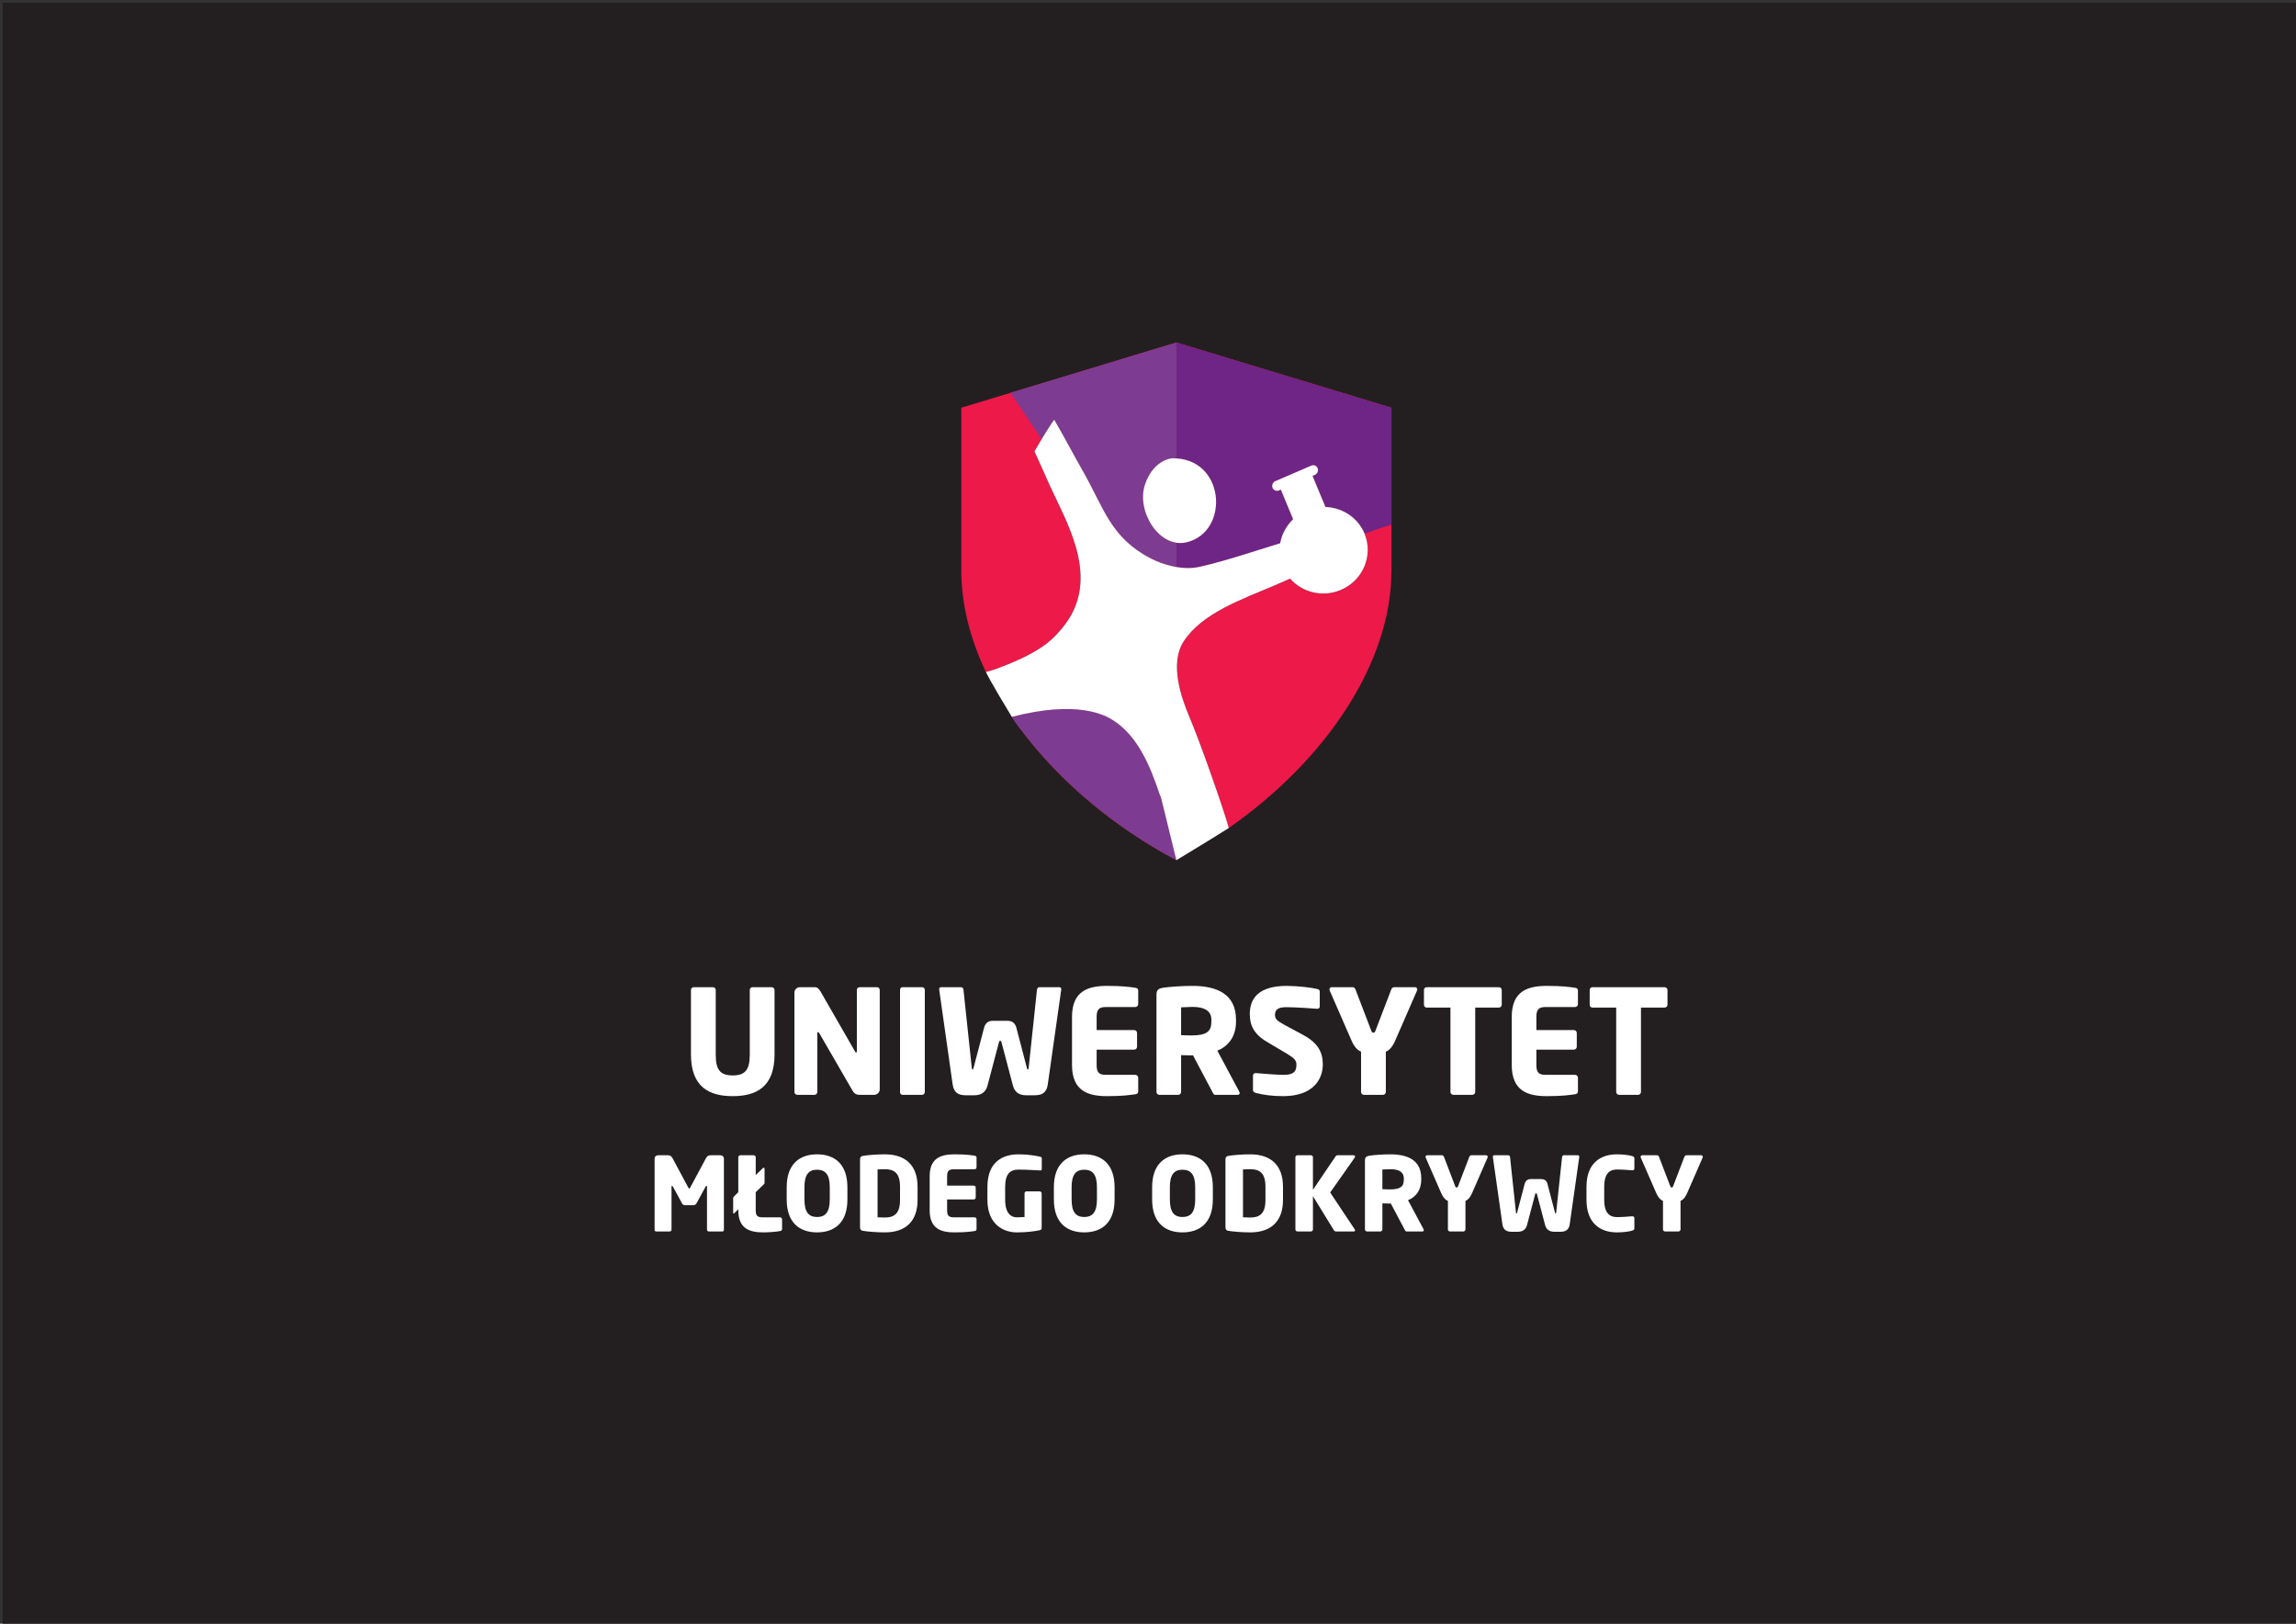 <?xml version="1.0" encoding="utf-8"?>
<!-- Generator: Adobe Illustrator 20.1.0, SVG Export Plug-In . SVG Version: 6.00 Build 0)  -->
<svg version="1.1" xmlns="http://www.w3.org/2000/svg" xmlns:xlink="http://www.w3.org/1999/xlink" x="0px" y="0px"
	 viewBox="0 0 841.89 595.28" style="enable-background:new 0 0 841.89 595.28;" xml:space="preserve">
<rect x="0" y="0" width="841.89" height="595.28" fill="#333333" stroke="none"/>
<g id="Warstwa_2">
	<rect x="1" y="1" style="fill-rule:evenodd;clip-rule:evenodd;fill:#231F20;" width="841.89" height="595.28"/>
</g>
<g id="Warstwa_1">
	<g>
		<path style="fill-rule:evenodd;clip-rule:evenodd;fill:#EC1949;" d="M431.353,125.564l-78.855,23.912v59.78
			c0,12.248,3.183,24.832,9.002,37.107c1.139-0.282,2.255-0.593,3.269-0.961c6.488-2.356,13.161-5.2,18.384-8.978
			c3.222-2.331,6.876-6.416,8.978-9.834c10.25-16.666-1.253-35.53-7.268-48.738c-1.745-3.832-3.503-7.948-5.558-12.398
			c2.347-4.074,6.983-11.543,7.268-11.543c3.025,5.083,7.314,13.264,10.261,18.383c8.016,13.927,10.218,24.756,25.224,32.492
			c3.763,1.94,11.194,4.555,17.956,2.993c10.312-2.383,19.765-5.682,29.398-8.616c0.59-3.32,2.239-6.42,4.743-8.803l-4.51-10.87
			l-0.685,0.295c-0.935,0.404-1.989-0.028-2.354-0.964c-0.366-0.936,0.096-2.023,1.031-2.427l13.168-5.686
			c0.935-0.404,1.989,0.029,2.355,0.965c0.365,0.936-0.097,2.023-1.032,2.426l-0.854,0.369l4.729,11.397
			c6.139,0.202,11.866,3.811,14.328,9.745c3.361,8.101-0.626,17.4-8.905,20.769c-6.621,2.695-13.974,0.771-18.376-4.248
			c-1.985,0.871-3.891,1.731-5.674,2.489c-12.025,5.111-26.622,10.166-33.347,20.521c-5.281,8.131-0.895,20.69,2.138,27.789
			c3.894,9.115,9.954,26.394,14.41,40.636c36.177-25.292,59.633-61.038,59.633-94.311v-59.78L431.353,125.564z M435.156,198.801
			c-9.973,2.417-18.475-11.145-15.391-20.949c1.517-4.823,4.905-8.987,9.833-9.833C449.332,167.513,451.13,194.929,435.156,198.801z
			"/>
		<path style="fill-rule:evenodd;clip-rule:evenodd;fill:#EC1949;" d="M425.478,292.002c-3.637-11.055-8.176-21.954-17.101-27.789
			c-3.183-2.082-13.23-7.645-37.364-1.395c13.933,20.386,34.94,38.997,60.339,52.545
			C431.591,315.236,425.742,292.962,425.478,292.002z"/>
	</g>
	<g>
		<path style="fill:#FFFFFF;" d="M268.659,401.863c-8.446,0-15.298-3.187-15.298-15.298v-23.638c0-0.585,0.478-1.01,1.062-1.01
			h6.958c0.584,0,1.062,0.425,1.062,1.01v23.638c0,5.419,1.434,7.703,6.215,7.703c4.78,0,6.267-2.284,6.267-7.703v-23.638
			c0-0.585,0.478-1.01,1.062-1.01h6.906c0.584,0,1.115,0.425,1.115,1.01v23.638C284.01,398.676,277.105,401.863,268.659,401.863z"/>
		<path style="fill:#FFFFFF;" d="M320.508,401.385h-5.206c-1.116,0-1.912-0.212-2.762-1.647l-12.111-20.928
			c-0.212-0.319-0.319-0.425-0.478-0.425c-0.159,0-0.265,0.106-0.265,0.425v21.513c0,0.585-0.478,1.062-1.062,1.062h-6.268
			c-0.584,0-1.062-0.478-1.062-1.062v-36.386c0-1.116,0.903-2.019,2.019-2.019h5.365c1.062,0,1.594,0.532,2.232,1.647l12.589,21.885
			c0.212,0.319,0.265,0.425,0.425,0.425c0.106,0,0.265-0.106,0.265-0.478v-22.47c0-0.585,0.478-1.01,1.062-1.01h6.269
			c0.584,0,1.062,0.425,1.062,1.01v36.44C322.58,400.483,321.623,401.385,320.508,401.385z"/>
		<path style="fill:#FFFFFF;" d="M338.095,401.385h-7.118c-0.584,0-0.956-0.478-0.956-1.062v-37.396c0-0.585,0.372-1.01,0.956-1.01
			h7.118c0.585,0,1.01,0.425,1.01,1.01v37.396C339.105,400.908,338.68,401.385,338.095,401.385z"/>
		<path style="fill:#FFFFFF;" d="M389.145,362.715l-4.94,34.793c-0.425,3.08-2.072,4.037-4.887,4.037h-3.028
			c-2.337,0-4.196-0.903-4.887-3.612l-4.196-15.883c-0.107-0.425-0.212-0.425-0.478-0.425c-0.266,0-0.319,0-0.425,0.425
			l-4.196,15.883c-0.691,2.709-2.55,3.612-4.887,3.612h-3.028c-2.816,0-4.462-0.957-4.887-4.037l-4.94-34.793
			c0-0.053,0-0.106,0-0.106c0-0.531,0.425-0.691,0.85-0.691h7.224c0.425,0,0.797,0.425,0.85,1.01l3.028,28.472
			c0.053,0.478,0.106,0.69,0.319,0.69c0.16,0,0.265-0.212,0.372-0.69l3.825-14.608c0.531-2.018,1.859-2.55,3.293-2.55h5.259
			c1.435,0,2.762,0.532,3.293,2.55l3.825,14.608c0.106,0.478,0.212,0.69,0.372,0.69c0.212,0,0.266-0.212,0.319-0.69l3.027-28.472
			c0.053-0.585,0.425-1.01,0.85-1.01h7.224c0.425,0,0.85,0.16,0.85,0.691C389.145,362.609,389.145,362.662,389.145,362.715z"/>
		<path style="fill:#FFFFFF;" d="M416.295,401.173c-1.859,0.265-4.568,0.69-10.305,0.69c-6.853,0-12.908-1.753-12.908-11.42v-17.635
			c0-9.668,6.108-11.367,12.961-11.367c5.737,0,8.392,0.425,10.252,0.69c0.744,0.107,1.062,0.372,1.062,1.062v4.94
			c0,0.584-0.478,1.062-1.062,1.062h-10.783c-2.496,0-3.4,0.85-3.4,3.612v4.834h13.758c0.585,0,1.062,0.478,1.062,1.062v5.047
			c0,0.585-0.478,1.062-1.062,1.062h-13.758v5.631c0,2.762,0.903,3.612,3.4,3.612h10.783c0.585,0,1.062,0.478,1.062,1.062v4.94
			C417.357,400.748,417.038,401.067,416.295,401.173z"/>
		<path style="fill:#FFFFFF;" d="M453.748,401.385h-8.128c-0.584,0-0.796-0.531-1.062-1.062l-7.118-13.439l-0.585,0.053
			c-1.115,0-2.762-0.106-3.771-0.106v13.492c0,0.585-0.478,1.062-1.062,1.062h-6.905c-0.585,0-1.062-0.478-1.062-1.062V364.68
			c0-1.805,0.744-2.284,2.39-2.55c2.444-0.372,6.959-0.69,10.783-0.69c9.03,0,15.989,3.027,15.989,12.43v0.691
			c0,5.63-2.975,9.083-6.852,10.624l8.021,14.979c0.106,0.212,0.159,0.425,0.159,0.585
			C454.544,401.12,454.332,401.385,453.748,401.385z M444.186,373.87c0-3.241-2.497-4.728-6.959-4.728
			c-0.744,0-3.506,0.107-4.143,0.16V379.5c0.584,0.053,3.187,0.106,3.771,0.106c5.578,0,7.331-1.434,7.331-5.046V373.87z"/>
		<path style="fill:#FFFFFF;" d="M470.538,401.863c-4.197,0-7.331-0.478-10.04-1.168c-0.531-0.16-1.062-0.478-1.062-1.062v-5.206
			c0-0.743,0.425-1.009,0.956-1.009c0.053,0,0.106,0,0.16,0c2.178,0.212,8.021,0.637,10.092,0.637c3.665,0,4.728-1.169,4.728-3.718
			c0-1.54-0.744-2.39-3.506-4.037l-7.33-4.356c-4.94-2.921-6.268-6.268-6.268-10.145c0-5.844,3.293-10.358,13.598-10.358
			c3.877,0,9.243,0.637,11.261,1.169c0.425,0.106,0.797,0.372,0.797,0.956v5.365c0,0.478-0.212,0.903-0.903,0.903
			c0,0-0.053,0-0.106,0c-1.487-0.106-7.649-0.584-11.261-0.584c-3.027,0-4.143,0.903-4.143,2.815c0,1.487,0.691,2.178,3.559,3.718
			l6.799,3.665c5.524,2.975,7.171,6.48,7.171,10.783C485.039,395.861,481.321,401.863,470.538,401.863z"/>
		<path style="fill:#FFFFFF;" d="M519.625,363.087l-8.021,18.379c-1.062,2.444-2.178,3.559-3.452,4.09v14.767
			c0,0.585-0.478,1.062-1.062,1.062h-6.959c-0.585,0-1.062-0.478-1.062-1.062v-14.767c-1.275-0.531-2.443-1.646-3.506-4.09
			l-8.021-18.379c-0.053-0.107-0.053-0.266-0.053-0.372c0-0.425,0.319-0.797,0.85-0.797h7.649c0.531,0,0.903,0.425,1.062,0.903
			l5.737,14.98c0.266,0.69,0.425,0.797,0.796,0.797c0.372,0,0.532-0.107,0.797-0.797l5.737-14.98
			c0.16-0.478,0.531-0.903,1.062-0.903h7.649c0.531,0,0.85,0.372,0.85,0.797C519.677,362.821,519.677,362.98,519.625,363.087z"/>
		<path style="fill:#FFFFFF;" d="M549.534,369.408h-8.606v30.915c0,0.585-0.478,1.062-1.062,1.062h-6.958
			c-0.584,0-1.062-0.478-1.062-1.062v-30.915h-8.658c-0.585,0-1.062-0.425-1.062-1.009v-5.472c0-0.585,0.478-1.01,1.062-1.01h26.347
			c0.584,0,1.115,0.425,1.115,1.01v5.472C550.65,368.983,550.118,369.408,549.534,369.408z"/>
		<path style="fill:#FFFFFF;" d="M577.532,401.173c-1.859,0.265-4.568,0.69-10.306,0.69c-6.852,0-12.907-1.753-12.907-11.42v-17.635
			c0-9.668,6.108-11.367,12.961-11.367c5.737,0,8.392,0.425,10.252,0.69c0.743,0.107,1.062,0.372,1.062,1.062v4.94
			c0,0.584-0.478,1.062-1.062,1.062h-10.783c-2.497,0-3.4,0.85-3.4,3.612v4.834h13.758c0.585,0,1.062,0.478,1.062,1.062v5.047
			c0,0.585-0.478,1.062-1.062,1.062h-13.758v5.631c0,2.762,0.903,3.612,3.4,3.612h10.783c0.585,0,1.062,0.478,1.062,1.062v4.94
			C578.594,400.748,578.275,401.067,577.532,401.173z"/>
		<path style="fill:#FFFFFF;" d="M610.31,369.408h-8.605v30.915c0,0.585-0.478,1.062-1.062,1.062h-6.959
			c-0.585,0-1.062-0.478-1.062-1.062v-30.915h-8.659c-0.583,0-1.062-0.425-1.062-1.009v-5.472c0-0.585,0.479-1.01,1.062-1.01h26.347
			c0.585,0,1.116,0.425,1.116,1.01v5.472C611.426,368.983,610.894,369.408,610.31,369.408z"/>
		<path style="fill:#FFFFFF;" d="M264.807,451.472h-4.964c-0.338,0-0.602-0.338-0.602-0.752v-15.68c0-0.263-0.113-0.301-0.188-0.301
			c-0.113,0-0.188,0.075-0.301,0.263l-3.384,6.204c-0.264,0.452-0.639,0.64-1.128,0.64h-3.008c-0.489,0-0.865-0.188-1.128-0.64
			l-3.384-6.204c-0.113-0.188-0.188-0.263-0.301-0.263c-0.075,0-0.188,0.038-0.188,0.301v15.68c0,0.414-0.264,0.752-0.602,0.752
			h-4.964c-0.301,0-0.639-0.113-0.639-0.526v-26.133c0-0.79,0.564-1.278,1.354-1.278h3.535c0.789,0,1.316,0.376,1.654,1.015
			l5.753,10.717c0.15,0.301,0.263,0.488,0.413,0.488c0.151,0,0.264-0.188,0.414-0.488l5.753-10.717
			c0.338-0.64,0.865-1.015,1.655-1.015h3.534c0.79,0,1.354,0.526,1.354,1.316v26.096
			C265.446,451.359,265.108,451.472,264.807,451.472z"/>
		<path style="fill:#FFFFFF;" d="M286.019,451.322c-1.241,0.263-4.136,0.488-6.129,0.488c-4.851,0-9.175-1.241-9.175-8.083v-0.414
			l-1.429,1.429c-0.113,0.114-0.188,0.151-0.263,0.151c-0.113,0-0.188-0.076-0.188-0.227v-5.226c0-0.038,0-0.075,0-0.113
			c0-0.301,0-0.376,0.339-0.715l1.541-1.541v-12.785c0-0.413,0.339-0.751,0.752-0.751h4.888c0.413,0,0.752,0.338,0.752,0.751v6.506
			l2.632-2.557c0.076-0.075,0.188-0.113,0.301-0.113c0.15,0,0.301,0.113,0.301,0.301v5.076c0,0.301,0,0.451-0.263,0.677
			l-2.971,2.895v6.656c0,1.955,0.639,2.557,2.406,2.557h6.505c0.413,0,0.752,0.338,0.752,0.751v3.497
			C286.771,451.021,286.545,451.209,286.019,451.322z"/>
		<path style="fill:#FFFFFF;" d="M299.596,451.81c-6.204,0-11.13-3.347-11.13-12.07v-4.474c0-8.724,4.926-12.07,11.13-12.07
			c6.204,0,11.13,3.346,11.13,12.07v4.474C310.726,448.463,305.8,451.81,299.596,451.81z M304.259,435.266
			c0-4.512-1.504-6.431-4.663-6.431c-3.158,0-4.625,1.918-4.625,6.431v4.474c0,4.512,1.467,6.431,4.625,6.431
			c3.158,0,4.663-1.918,4.663-6.431V435.266z"/>
		<path style="fill:#FFFFFF;" d="M324.455,451.81c-3.121,0-6.468-0.301-8.01-0.563c-0.714-0.113-1.091-0.452-1.091-1.316v-24.855
			c0-0.865,0.376-1.203,1.091-1.316c1.542-0.263,4.888-0.563,8.01-0.563c7.482,0,11.994,3.948,11.994,11.881v4.851
			C336.449,447.862,331.937,451.81,324.455,451.81z M330.019,435.077c0-5.076-2.181-6.429-5.565-6.429
			c-0.94,0-2.144,0.038-2.67,0.075v17.56c0.526,0.038,1.73,0.075,2.67,0.075c3.384,0,5.565-1.354,5.565-6.431V435.077z"/>
		<path style="fill:#FFFFFF;" d="M357.323,451.322c-1.317,0.188-3.234,0.488-7.295,0.488c-4.851,0-9.137-1.241-9.137-8.083v-12.484
			c0-6.844,4.324-8.046,9.175-8.046c4.061,0,5.941,0.301,7.258,0.488c0.526,0.075,0.752,0.263,0.752,0.752v3.496
			c0,0.414-0.339,0.752-0.752,0.752h-7.633c-1.767,0-2.406,0.602-2.406,2.557v3.422h9.739c0.414,0,0.752,0.338,0.752,0.752v3.572
			c0,0.413-0.338,0.751-0.752,0.751h-9.739v3.987c0,1.955,0.639,2.557,2.406,2.557h7.633c0.413,0,0.752,0.338,0.752,0.751v3.497
			C358.074,451.021,357.848,451.247,357.323,451.322z"/>
		<path style="fill:#FFFFFF;" d="M381.427,429.099c-0.038,0-0.075,0-0.113,0c-1.805-0.075-4.625-0.301-7.821-0.301
			c-3.046,0-4.926,1.466-4.926,6.392v4.7c0,5.19,2.369,6.393,4.211,6.393c1.053,0,1.993-0.038,2.895-0.113v-8.649
			c0-0.413,0.301-0.751,0.714-0.751h4.813c0.414,0,0.752,0.338,0.752,0.751v12.635c0,0.526-0.188,0.752-0.752,0.865
			c-2.03,0.413-4.663,0.789-8.423,0.789c-4.286,0-10.717-2.444-10.717-11.957v-4.663c0-9.587,5.979-11.994,11.431-11.994
			c3.76,0,6.468,0.563,7.859,0.864c0.376,0.075,0.639,0.225,0.639,0.565v3.985C381.991,429.024,381.766,429.099,381.427,429.099z"/>
		<path style="fill:#FFFFFF;" d="M397.562,451.81c-6.205,0-11.13-3.347-11.13-12.07v-4.474c0-8.724,4.926-12.07,11.13-12.07
			c6.204,0,11.13,3.346,11.13,12.07v4.474C408.692,448.463,403.766,451.81,397.562,451.81z M402.225,435.266
			c0-4.512-1.504-6.431-4.663-6.431c-3.158,0-4.625,1.918-4.625,6.431v4.474c0,4.512,1.467,6.431,4.625,6.431
			c3.158,0,4.663-1.918,4.663-6.431V435.266z"/>
		<path style="fill:#FFFFFF;" d="M433.59,451.81c-6.205,0-11.13-3.347-11.13-12.07v-4.474c0-8.724,4.926-12.07,11.13-12.07
			c6.204,0,11.13,3.346,11.13,12.07v4.474C444.72,448.463,439.794,451.81,433.59,451.81z M438.253,435.266
			c0-4.512-1.504-6.431-4.663-6.431c-3.158,0-4.625,1.918-4.625,6.431v4.474c0,4.512,1.467,6.431,4.625,6.431
			c3.158,0,4.663-1.918,4.663-6.431V435.266z"/>
		<path style="fill:#FFFFFF;" d="M458.449,451.81c-3.121,0-6.468-0.301-8.01-0.563c-0.714-0.113-1.091-0.452-1.091-1.316v-24.855
			c0-0.865,0.376-1.203,1.091-1.316c1.542-0.263,4.888-0.563,8.01-0.563c7.482,0,11.994,3.948,11.994,11.881v4.851
			C470.444,447.862,465.932,451.81,458.449,451.81z M464.014,435.077c0-5.076-2.181-6.429-5.565-6.429
			c-0.94,0-2.144,0.038-2.67,0.075v17.56c0.526,0.038,1.73,0.075,2.67,0.075c3.384,0,5.565-1.354,5.565-6.431V435.077z"/>
		<path style="fill:#FFFFFF;" d="M496.693,424.475l-8.949,12.709l8.987,13.499c0.113,0.15,0.15,0.302,0.15,0.414
			c0,0.225-0.188,0.376-0.527,0.376h-6.468c-0.451,0-0.639-0.225-0.827-0.526l-7.633-12.409v12.183c0,0.414-0.338,0.752-0.752,0.752
			h-4.926c-0.414,0-0.752-0.338-0.752-0.752v-26.471c0-0.413,0.339-0.714,0.752-0.714h4.926c0.414,0,0.752,0.301,0.752,0.714v11.957
			l8.272-12.22c0.188-0.301,0.413-0.451,0.827-0.451h5.753c0.413,0,0.602,0.188,0.602,0.413
			C496.882,424.098,496.806,424.286,496.693,424.475z"/>
		<path style="fill:#FFFFFF;" d="M521.514,451.472h-5.753c-0.414,0-0.564-0.376-0.752-0.752l-5.038-9.513l-0.414,0.038
			c-0.789,0-1.955-0.075-2.669-0.075v9.551c0,0.414-0.339,0.752-0.752,0.752h-4.888c-0.414,0-0.752-0.338-0.752-0.752v-25.231
			c0-1.278,0.526-1.616,1.692-1.804c1.73-0.263,4.926-0.488,7.633-0.488c6.392,0,11.318,2.142,11.318,8.798v0.488
			c0,3.987-2.106,6.431-4.851,7.52l5.678,10.604c0.075,0.15,0.113,0.302,0.113,0.414
			C522.078,451.284,521.928,451.472,521.514,451.472z M514.746,431.995c0-2.294-1.767-3.347-4.926-3.347
			c-0.526,0-2.482,0.075-2.933,0.113v7.219c0.414,0.038,2.256,0.075,2.669,0.075c3.948,0,5.189-1.015,5.189-3.572V431.995z"/>
		<path style="fill:#FFFFFF;" d="M545.47,424.361l-5.678,13.01c-0.753,1.73-1.542,2.519-2.444,2.896v10.452
			c0,0.414-0.339,0.752-0.752,0.752h-4.926c-0.414,0-0.752-0.338-0.752-0.752v-10.452c-0.903-0.377-1.73-1.166-2.482-2.896
			l-5.678-13.01c-0.038-0.075-0.038-0.188-0.038-0.263c0-0.301,0.226-0.563,0.602-0.563h5.415c0.376,0,0.639,0.301,0.752,0.639
			l4.061,10.604c0.188,0.49,0.301,0.565,0.564,0.565c0.264,0,0.376-0.075,0.564-0.565l4.061-10.604
			c0.113-0.338,0.376-0.639,0.752-0.639h5.415c0.376,0,0.602,0.263,0.602,0.563C545.508,424.173,545.508,424.286,545.47,424.361z"/>
		<path style="fill:#FFFFFF;" d="M579.09,424.098l-3.497,24.63c-0.301,2.181-1.466,2.857-3.459,2.857h-2.144
			c-1.654,0-2.97-0.639-3.459-2.557l-2.97-11.242c-0.075-0.302-0.15-0.302-0.338-0.302c-0.189,0-0.227,0-0.302,0.302l-2.97,11.242
			c-0.49,1.918-1.805,2.557-3.459,2.557h-2.144c-1.992,0-3.158-0.676-3.459-2.857l-3.497-24.63c0-0.038,0-0.075,0-0.075
			c0-0.376,0.301-0.488,0.602-0.488h5.114c0.3,0,0.565,0.301,0.602,0.714l2.142,20.155c0.038,0.338,0.075,0.49,0.227,0.49
			c0.113,0,0.188-0.151,0.263-0.49l2.707-10.34c0.376-1.43,1.316-1.805,2.331-1.805h3.722c1.015,0,1.956,0.376,2.331,1.805
			l2.707,10.34c0.075,0.338,0.15,0.49,0.264,0.49c0.15,0,0.188-0.151,0.225-0.49l2.142-20.155c0.039-0.413,0.302-0.714,0.602-0.714
			h5.114c0.302,0,0.602,0.113,0.602,0.488C579.09,424.023,579.09,424.06,579.09,424.098z"/>
		<path style="fill:#FFFFFF;" d="M598.46,451.172c-0.79,0.263-2.971,0.639-5.603,0.639c-5.716,0-11.13-3.008-11.13-11.957v-4.738
			c0-8.949,5.414-11.919,11.13-11.919c2.632,0,4.813,0.376,5.603,0.639c0.526,0.15,0.826,0.301,0.826,0.828v3.647
			c0,0.451-0.225,0.751-0.714,0.751c-0.038,0-0.075,0-0.113,0c-1.43-0.113-3.497-0.301-5.565-0.301
			c-2.594,0-4.663,1.354-4.663,6.354v4.738c0,5.002,2.068,6.355,4.663,6.355c2.068,0,4.136-0.189,5.565-0.302
			c0.038,0,0.075,0,0.113,0c0.488,0,0.714,0.302,0.714,0.752v3.647C599.287,450.832,598.986,451.021,598.46,451.172z"/>
		<path style="fill:#FFFFFF;" d="M624.333,424.361l-5.678,13.01c-0.752,1.73-1.541,2.519-2.444,2.896v10.452
			c0,0.414-0.338,0.752-0.753,0.752h-4.926c-0.413,0-0.753-0.338-0.753-0.752v-10.452c-0.902-0.377-1.729-1.166-2.482-2.896
			l-5.677-13.01c-0.038-0.075-0.038-0.188-0.038-0.263c0-0.301,0.225-0.563,0.601-0.563h5.415c0.376,0,0.639,0.301,0.751,0.639
			l4.062,10.604c0.188,0.49,0.301,0.565,0.563,0.565s0.376-0.075,0.565-0.565l4.061-10.604c0.113-0.338,0.376-0.639,0.752-0.639
			h5.414c0.376,0,0.602,0.263,0.602,0.563C624.37,424.173,624.37,424.286,624.333,424.361z"/>
	</g>
	<g>
		<path style="fill-rule:evenodd;clip-rule:evenodd;fill:#7D3B91;" d="M386.573,153.91c3.025,5.083,7.314,13.264,10.261,18.383
			c8.016,13.927,10.218,24.756,25.224,32.492c2.162,1.115,5.536,2.448,9.297,3.088c0-2.996,0-5.965,0-8.904
			c-8.19-1.228-14.273-12.591-11.591-21.118c1.517-4.823,4.905-8.987,9.833-9.833c0.603-0.015,1.188-0.003,1.758,0.032
			c0-24.844,0-42.487,0-42.487l-60.838,18.448c2.273,3.341,6.899,10.305,11.428,17.005
			C384.106,157.471,386.376,153.91,386.573,153.91z"/>
		<path style="fill-rule:evenodd;clip-rule:evenodd;fill:#7D3B91;" d="M425.478,292.002c-3.637-11.055-8.176-21.954-17.101-27.789
			c-3.183-2.082-13.232-7.645-37.368-1.394c0.879,1.577,2.241,3.47,4.187,5.752c13.807,18.116,33.173,34.531,56.16,46.792
			C431.633,315.21,425.8,293.186,425.478,292.002z"/>
	</g>
	<path style="fill-rule:evenodd;clip-rule:evenodd;fill:#6E2585;" d="M431.354,125.564c0,0,0,17.64,0,42.487
		c18.07,1.116,19.288,26.996,3.801,30.75c-1.3,0.315-2.574,0.353-3.801,0.169c0,2.938,0,5.91,0,8.904
		c2.786,0.474,5.782,0.57,8.66-0.095c10.312-2.383,19.765-5.682,29.398-8.616c0.59-3.32,2.239-6.42,4.743-8.803l-4.51-10.87
		l-0.685,0.295c-0.935,0.404-1.989-0.028-2.354-0.964c-0.366-0.936,0.096-2.023,1.031-2.427l13.168-5.686
		c0.935-0.404,1.989,0.029,2.355,0.965c0.365,0.936-0.097,2.023-1.032,2.426l-0.854,0.369l4.729,11.397
		c6.139,0.202,11.866,3.811,14.328,9.745c0.011,0.028,0.018,0.056,0.03,0.084c0.67-0.26,1.341-0.518,2.017-0.766
		c2.588-0.948,5.217-1.775,7.834-2.638v-42.813L431.354,125.564z"/>
	<g>
		<path style="fill-rule:evenodd;clip-rule:evenodd;fill:#FFFFFF;" d="M435.156,198.801c15.974-3.872,14.177-31.288-5.558-30.782
			c-4.928,0.846-8.316,5.01-9.833,9.833C416.681,187.656,425.183,201.218,435.156,198.801z"/>
		<path style="fill-rule:evenodd;clip-rule:evenodd;fill:#FFFFFF;" d="M500.331,195.609c-2.462-5.934-8.189-9.544-14.328-9.745
			l-4.729-11.397l0.854-0.369c0.935-0.404,1.397-1.49,1.032-2.426c-0.366-0.936-1.42-1.368-2.355-0.965l-13.168,5.686
			c-0.935,0.404-1.397,1.49-1.031,2.427c0.365,0.937,1.42,1.368,2.354,0.964l0.685-0.295l4.51,10.87
			c-2.505,2.383-4.153,5.483-4.743,8.803c-9.633,2.935-19.086,6.234-29.398,8.616c-6.762,1.562-14.194-1.053-17.956-2.993
			c-15.007-7.737-17.209-18.565-25.224-32.492c-2.946-5.119-7.235-13.301-10.261-18.383c-0.285,0-4.921,7.469-7.268,11.543
			c2.055,4.45,3.813,8.566,5.558,12.398c6.015,13.208,17.518,32.073,7.268,48.738c-2.102,3.417-5.756,7.502-8.978,9.834
			c-5.223,3.778-11.896,6.622-18.384,8.978c-1.015,0.369-2.129,0.683-3.268,0.966c1.833,3.746,7.749,13.571,9.512,16.45
			c24.134-6.25,34.181-0.686,37.364,1.395c8.925,5.835,13.464,16.735,17.101,27.789c-0.554-3.14,3.023,11.85,5.875,23.361
			c7.73-4.667,16.564-10.083,19.224-11.799c-1.91-6.951-10.516-31.52-14.41-40.635c-3.033-7.099-7.419-19.658-2.138-27.789
			c6.726-10.355,21.322-15.41,33.347-20.521c1.783-0.758,3.689-1.618,5.674-2.489c4.402,5.019,11.755,6.942,18.376,4.248
			C499.705,213.009,503.692,203.71,500.331,195.609z"/>
	</g>
</g>
</svg>
